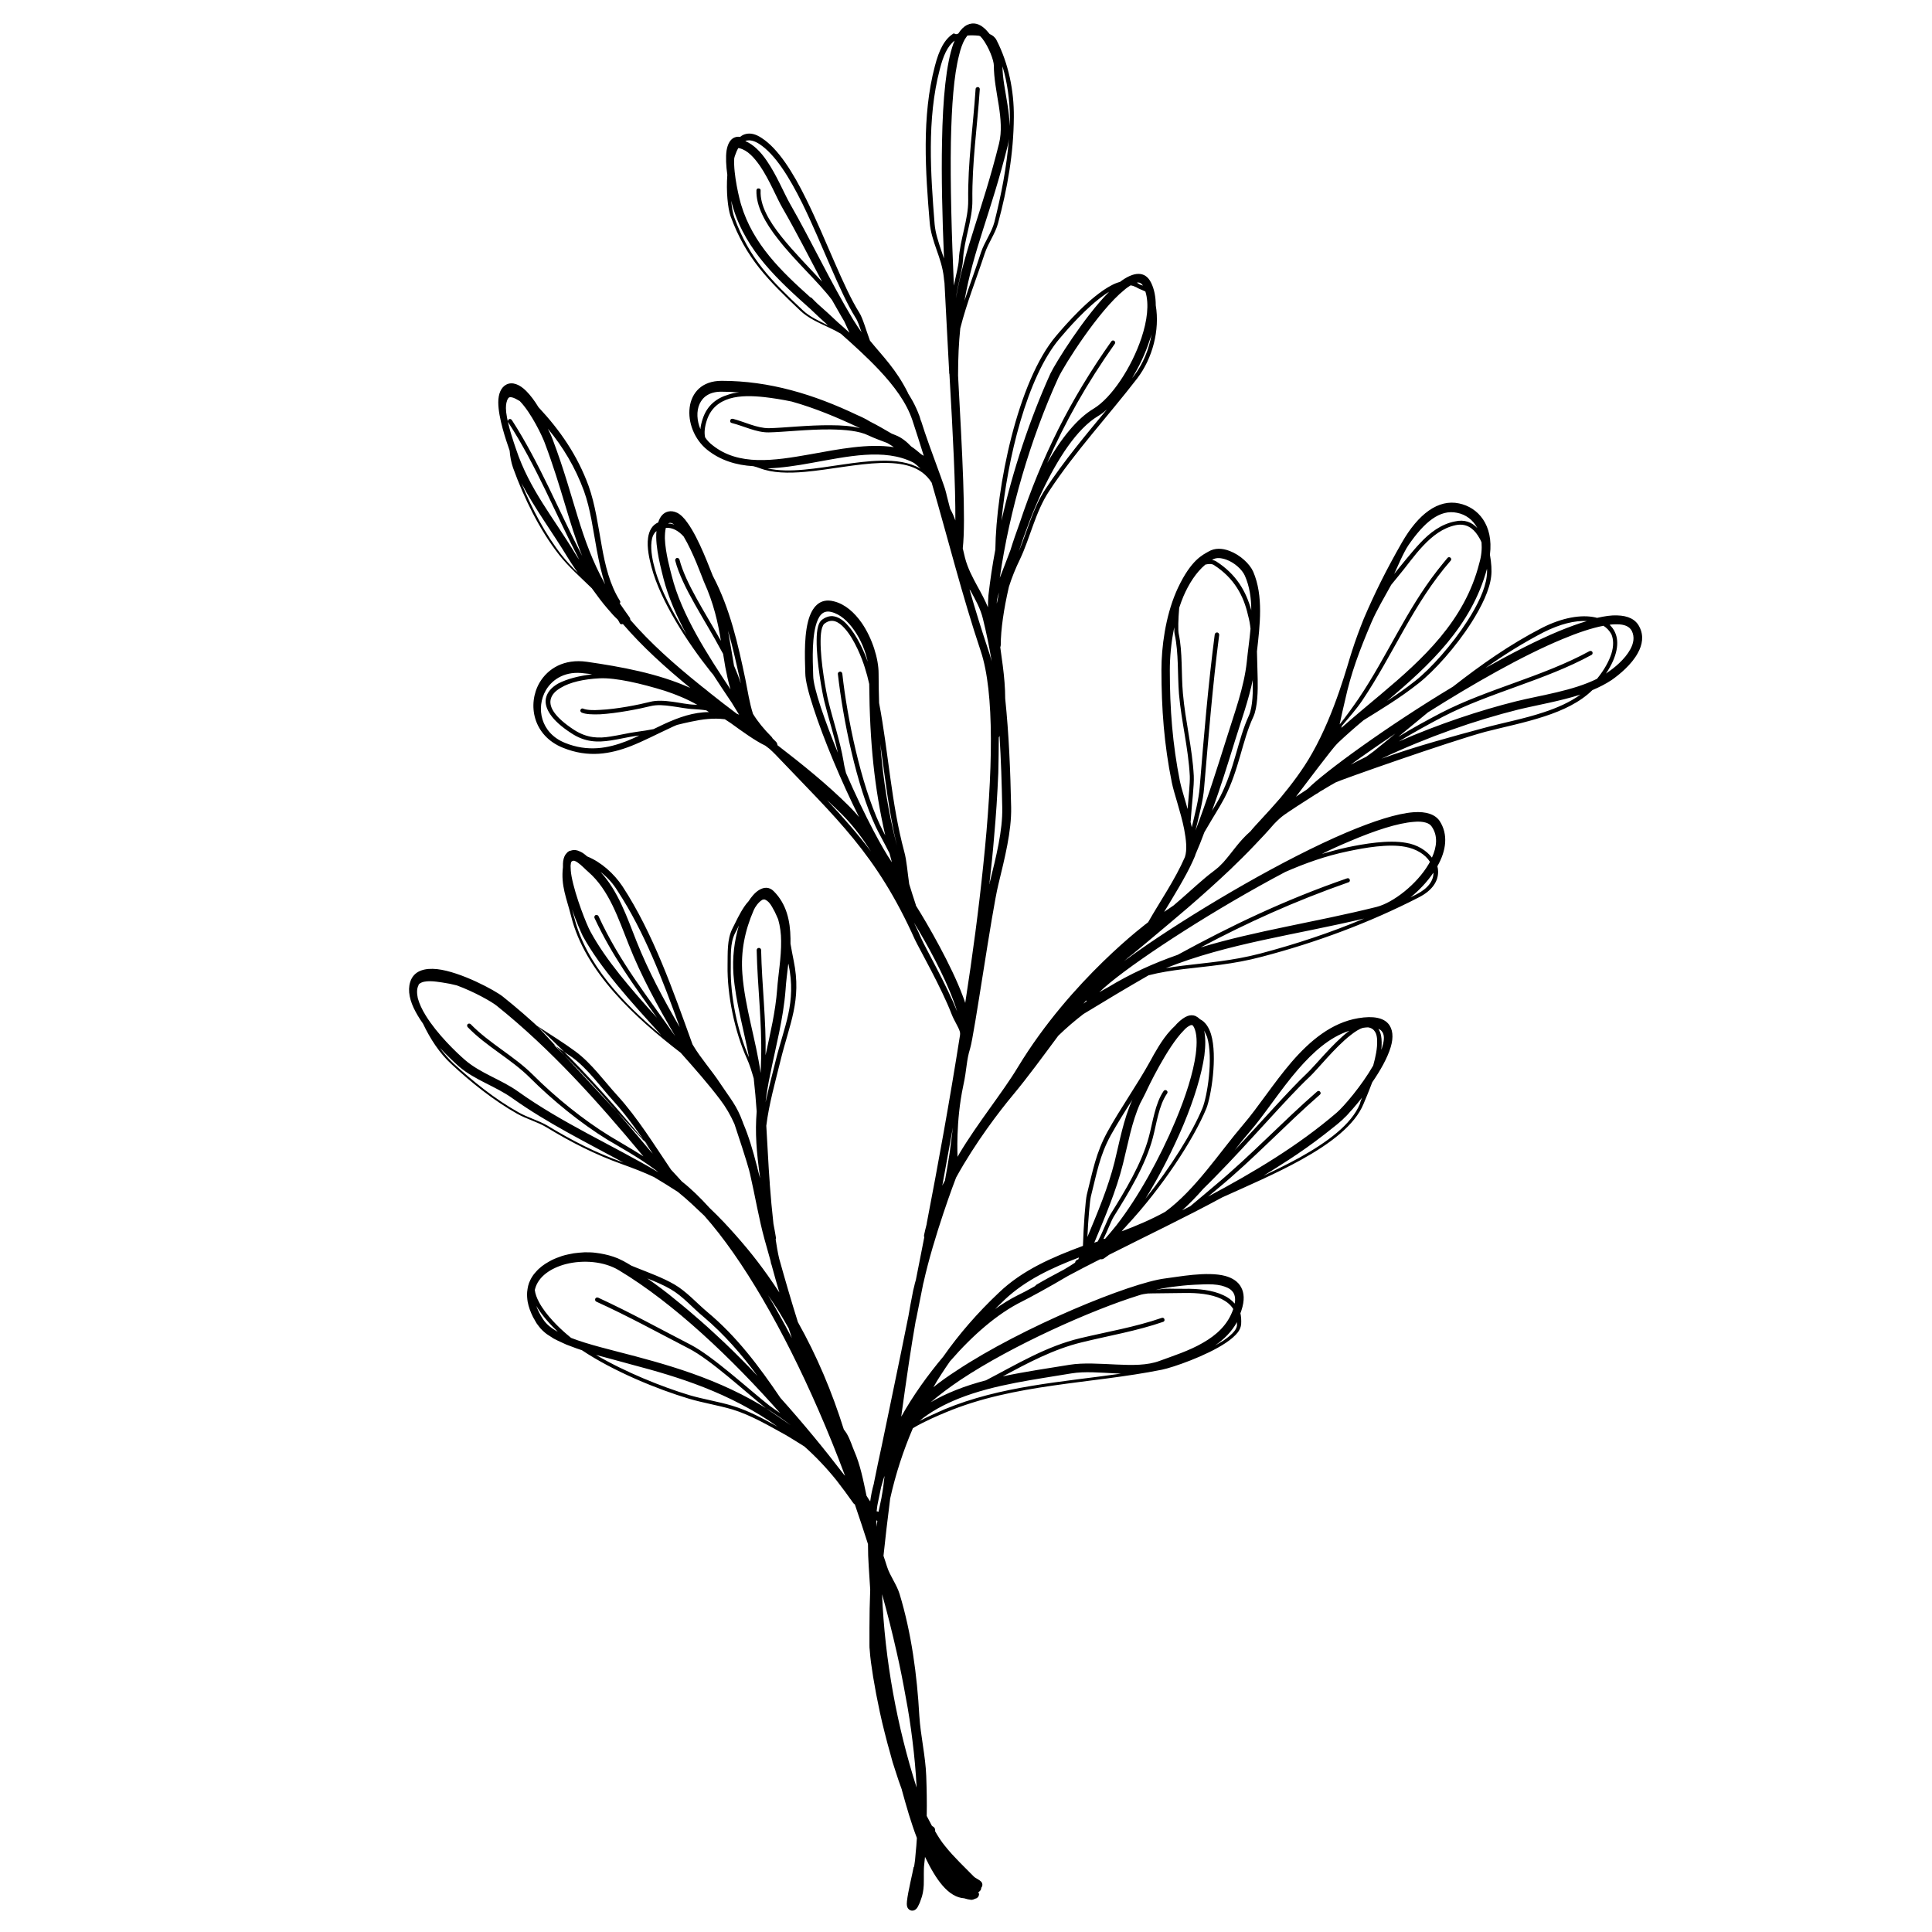 <svg xmlns="http://www.w3.org/2000/svg" xmlns:xlink="http://www.w3.org/1999/xlink" width="500" zoomAndPan="magnify" viewBox="0 0 375 375" height="500" preserveAspectRatio="xMidYMid meet" version="1.0"><defs><clipPath id="f0d3c51555"><path d="M 79.086 4.18 L 319 4.18 L 319 370.93 L 79.086 370.93 Z M 79.086 4.18 " clip-rule="nonzero"/></clipPath></defs><g clip-path="url(#f0d3c51555)"><path fill="#000000" d="M 186.008 6.508 C 186.535 5.695 187.109 5.121 187.734 4.832 C 188.93 4.258 190.082 4.594 191.133 5.551 C 191.469 5.836 191.758 6.219 192.094 6.605 C 192.668 6.844 193.145 7.227 193.434 7.801 C 195.734 12.301 196.836 17.566 196.785 22.738 C 196.738 29.777 195.543 36.574 193.723 43.324 C 193.195 45.336 191.805 47.156 191.133 49.215 C 189.457 54.289 187.637 58.789 186.391 63.723 C 186.105 66.449 185.961 69.465 185.961 72.816 C 185.961 72.867 185.961 72.914 185.961 72.914 C 186.773 87.898 187.492 100.969 186.871 106.43 C 187.016 107.051 187.156 107.672 187.301 108.246 C 187.828 110.305 188.785 112.078 189.746 113.848 C 190.465 115.141 191.184 116.48 191.758 117.871 C 191.758 117.059 191.805 116.289 191.852 115.574 C 192.188 112.652 192.621 109.684 193.195 106.668 C 193.336 94.793 197.457 74.016 205.027 65.156 C 206.848 63.004 211.637 57.496 215.805 55.344 C 216.332 55.055 216.859 54.863 217.387 54.719 C 220.02 52.711 222.273 52.52 223.422 54.863 C 224.043 56.109 224.332 57.641 224.332 59.27 C 225.145 64.055 223.711 69.562 220.738 73.441 C 215.086 80.766 208.715 87.613 203.637 95.32 C 200.953 99.391 199.996 104.273 197.984 108.535 C 197.121 110.305 196.402 112.078 195.828 113.898 C 194.824 118.254 194.246 122.227 194.246 125.195 C 194.246 125.34 194.199 125.484 194.152 125.625 C 194.297 126.824 194.488 127.973 194.633 129.168 C 194.918 131.371 195.109 133.527 195.109 135.586 C 195.828 142.527 196.117 149.566 196.262 156.699 C 196.355 161.344 195.016 166.562 193.77 171.734 C 192.523 176.762 189.121 200.793 188.309 203.477 C 187.543 205.918 187.684 207.496 186.965 210.754 C 185.48 217.695 185.863 224.543 185.863 224.543 C 185.961 224.352 186.055 224.207 186.152 224.016 C 189.746 217.98 194.582 212.094 197.555 207.16 C 207.902 190.07 222.848 179.012 222.848 179.012 C 225.195 174.895 228.066 170.773 229.984 166.371 C 230.465 164.934 230.223 162.973 229.84 160.914 C 229.172 157.562 227.875 154.02 227.445 151.863 C 225.961 144.539 225.434 137.598 225.434 129.984 C 225.434 125.625 226.199 119.785 228.262 114.949 C 228.402 114.664 228.5 114.375 228.645 114.09 C 231.23 108.629 233.434 107.719 234.582 107.051 C 235.781 106.332 237.266 106.379 238.703 106.953 C 240.715 107.719 242.582 109.445 243.254 110.977 C 245.266 115.668 244.547 121.367 243.973 126.441 C 244.02 128.211 244.066 130.078 244.117 131.898 C 244.164 133.863 244.117 137.355 243.254 139.176 C 241.098 143.773 240.523 149.375 237.648 154.93 C 236.691 156.746 235.398 158.711 234.246 160.723 C 234.105 161.008 233.914 161.246 233.77 161.535 C 233.242 162.973 232.668 164.406 232.043 165.844 C 231.996 166.133 231.711 166.656 231.516 167.137 C 230.223 170.059 227.637 174.223 225.961 177 L 227.781 175.754 C 229.891 173.984 231.805 172.164 233.914 170.391 C 234.918 169.531 235.543 169.148 236.547 168.285 L 237.41 167.422 C 239.324 165.27 240.426 163.355 242.727 161.344 C 243.59 160.242 245.887 157.945 248.523 154.879 C 250.582 152.391 252.883 149.422 254.703 146.168 C 259.207 138.219 261.602 128.785 262.414 126.395 C 263.086 124.285 263.852 122.227 264.715 120.074 C 266.824 115.141 269.027 110.688 272.094 105.328 C 275.301 99.727 279.184 96.852 283.207 97.715 C 286.895 98.48 289.914 101.879 289.195 107.672 C 289.48 109.254 289.578 110.785 289.434 111.887 C 289.145 114.473 287.613 117.68 285.602 120.84 C 282.582 125.578 278.367 130.27 275.301 132.664 C 271.66 135.539 268.117 137.645 264.668 139.797 C 262.941 141.234 261.312 142.672 259.734 144.156 C 259.684 144.25 259.59 144.301 259.543 144.348 C 258.68 145.16 253.41 152.199 251.543 154.641 C 252.117 154.258 252.645 153.922 253.219 153.539 C 253.457 153.395 253.793 153.156 253.887 153.062 C 257.098 149.852 269.027 141.09 282.008 133.289 C 287.469 129.027 293.027 125.102 299.254 121.891 C 303.277 119.832 306.965 119.258 309.602 119.832 C 309.746 119.883 309.887 119.883 309.984 119.93 C 311.469 119.594 312.762 119.402 313.863 119.449 C 316.02 119.5 317.504 120.215 318.223 121.699 C 319.086 123.375 318.801 125.148 317.887 126.777 C 316.691 128.977 314.391 130.895 312.812 131.996 C 311.66 132.762 310.414 133.383 309.074 133.957 C 306.633 136.352 303.324 137.883 299.828 139.031 C 295.902 140.324 291.781 141.141 288.285 142.047 C 281.098 144.012 260.309 151.336 259.254 151.863 C 258.535 152.246 257.863 152.676 257.195 153.062 C 256.715 153.395 256.379 153.492 255.949 153.828 C 255.852 153.922 255.66 154.02 255.469 154.113 C 253.555 155.312 249.625 157.848 248.859 158.473 C 248.234 158.949 247.324 159.906 247.277 159.953 C 246.082 161.344 244.785 162.73 243.492 164.074 C 241.961 165.699 240.332 167.281 238.75 168.812 C 236.066 171.352 233.289 173.84 230.512 176.234 C 228.066 178.34 225.578 180.398 223.086 182.504 L 221.938 183.461 C 221.266 184.039 220.594 184.562 219.973 185.09 C 219.781 185.234 219.59 185.426 219.352 185.57 C 219.207 185.715 219.016 185.809 218.871 185.953 C 218.68 186.145 218.441 186.336 218.246 186.48 L 218.199 186.527 C 219.637 185.473 221.219 184.371 222.941 183.176 C 233.578 175.945 249.289 166.707 261.363 161.582 C 266.582 159.379 271.133 157.895 274.344 157.656 C 276.836 157.465 278.559 158.086 279.422 159.332 C 281.145 161.965 280.715 165.125 278.992 168.141 C 279.086 168.477 279.133 168.812 279.133 169.148 C 279.184 170.918 278.129 172.785 275.398 174.176 C 265.914 179.059 255.516 182.938 244.883 185.715 C 239.324 187.195 234.391 187.531 229.695 188.105 C 227.398 188.395 225.145 188.73 222.941 189.305 C 218.773 191.699 214.605 194.188 210.297 196.82 C 208.621 198.113 206.992 199.5 205.41 201.035 C 202.488 204.961 199.613 208.934 196.547 212.621 C 194.105 215.539 189.312 221.766 185.578 228.562 C 185.387 228.992 181.219 240.055 179.254 248.957 L 179.207 249.102 C 178.727 251.449 178.297 253.746 177.816 256.094 L 177.77 256.188 C 177.531 257.625 177.289 259.062 177.051 260.449 C 176.859 261.789 176.621 263.129 176.426 264.473 C 175.902 267.918 175.422 271.414 174.941 274.859 L 174.941 274.957 C 177.242 270.84 180.066 266.914 183.086 263.32 C 186.105 259.012 189.695 254.848 193.914 250.875 C 198.465 246.516 204.262 244.027 210.199 241.824 C 210.297 238.332 210.68 232.871 210.965 231.82 C 212.117 227.27 212.691 223.824 214.941 219.707 C 217.531 215.016 220.691 210.609 223.23 206.012 C 224.094 204.434 225.48 201.848 227.207 199.98 C 227.492 199.645 227.828 199.359 228.117 199.07 C 228.262 198.879 228.402 198.734 228.547 198.594 C 229.219 197.922 229.887 197.441 230.512 197.203 C 231.039 197.012 231.566 197.012 232.043 197.203 C 232.332 197.348 232.621 197.539 232.906 197.824 C 233.914 198.305 234.633 199.359 235.062 200.746 C 236.355 205.055 235.062 212.859 234.152 215.156 C 231.613 221.285 225.531 230.527 218.727 237.852 C 218.535 238.09 218.297 238.332 218.105 238.523 C 217.961 238.664 217.863 238.855 217.723 239 C 220.645 237.898 223.469 236.703 226.152 235.219 C 231.996 230.957 236.738 223.633 241.242 218.367 C 244.211 214.918 247.184 210.227 250.68 206.156 C 254.32 201.945 258.488 198.496 263.613 197.633 C 266.68 197.109 268.5 197.633 269.41 198.641 C 270.367 199.691 270.512 201.32 269.938 203.234 C 269.312 205.344 267.926 207.785 266.344 210.082 C 265.625 211.996 264.953 213.578 264.668 214.246 C 262.992 218.367 258.246 221.957 252.547 225.117 C 247.711 227.797 242.152 230.191 237.266 232.395 C 230.031 236.32 222.559 239.863 215.277 243.551 C 214.941 243.789 214.605 244.027 214.273 244.266 C 214.082 244.41 213.793 244.457 213.555 244.41 C 211.445 245.465 209.336 246.566 207.277 247.668 C 203.734 249.773 199.852 251.879 198.32 252.645 C 193.672 254.945 188.836 259.109 184.477 264.137 L 184.426 264.184 C 183.852 264.996 183.277 265.859 182.75 266.672 C 182.176 267.535 181.648 268.398 181.172 269.258 C 182.465 268.207 183.949 267.152 185.578 266.098 C 198.465 257.527 219.492 248.961 226.152 248.145 C 228.594 247.859 234.297 246.707 237.84 247.668 C 239.23 248.051 240.332 248.766 240.906 249.867 C 241.48 250.922 241.625 252.359 240.953 254.371 C 240.906 254.562 240.812 254.754 240.762 254.895 C 240.906 255.52 240.953 256.238 240.906 257.051 C 240.859 257.527 240.668 258.055 240.285 258.582 C 239.758 259.254 238.941 259.973 237.938 260.641 C 234.152 263.18 227.637 265.43 225.531 265.859 C 211.684 268.637 196.93 268.539 183.566 274.141 C 182.082 274.766 179.543 275.816 177.195 277.207 C 175.324 281.562 173.84 286.113 172.785 290.852 C 172.547 292.816 172.309 294.777 172.066 296.742 C 171.875 298.465 171.684 300.188 171.492 301.91 L 171.492 302.008 C 171.734 302.676 171.926 303.348 172.164 304.066 C 172.738 305.887 174.031 307.512 174.605 309.379 C 176.906 316.945 178.008 325.18 178.441 333.031 C 178.68 336.91 179.637 340.789 179.781 344.715 C 179.875 347.301 179.926 349.883 179.875 352.469 C 180.211 353.094 180.547 353.762 180.883 354.387 C 180.977 354.48 181.074 354.527 181.172 354.578 C 181.457 354.77 181.555 355.102 181.504 355.438 C 182.082 356.445 182.703 357.449 183.469 358.359 C 185.145 360.465 187.156 362.332 189.027 364.246 C 189.219 364.438 189.504 364.582 189.746 364.727 C 190.031 364.871 190.273 365.062 190.465 365.254 C 190.75 365.59 190.75 366.066 190.465 366.402 C 190.465 366.785 190.223 367.121 189.891 367.266 C 189.984 367.406 190.031 367.551 190.031 367.742 C 189.984 368.125 189.695 368.461 189.363 368.508 C 189.172 368.605 188.738 368.797 188.453 368.75 C 188.02 368.699 187.59 368.605 187.156 368.461 C 185.672 368.367 184.234 367.504 182.895 365.922 C 181.746 364.582 180.645 362.715 179.543 360.418 C 179.492 360.895 179.445 361.328 179.398 361.805 C 179.254 362.906 179.352 364.438 179.301 365.875 C 179.254 366.93 179.062 367.934 178.727 368.75 C 178.727 368.797 178.488 369.465 178.246 369.898 C 178.105 370.234 177.914 370.473 177.723 370.617 C 177.48 370.809 177.289 370.855 177.051 370.855 C 176.812 370.855 176.523 370.758 176.285 370.473 C 176.188 370.375 176.094 370.184 176.043 369.945 C 175.996 369.754 175.996 369.418 176.043 368.988 C 176.234 367.168 177.195 363.289 177.289 362.621 C 177.289 362.477 177.336 362.379 177.434 362.285 C 177.578 361.422 177.672 360.609 177.723 359.746 C 177.816 358.789 177.914 357.785 177.961 356.828 L 177.961 356.73 C 177.387 355.246 176.906 353.762 176.426 352.23 C 175.949 350.602 175.469 349.023 175.039 347.395 L 175.039 347.348 C 174.605 346.148 174.176 344.953 173.793 343.707 C 173.41 342.605 173.074 341.457 172.785 340.309 C 172.402 339.016 172.066 337.676 171.734 336.383 C 171.398 335.043 171.062 333.703 170.773 332.312 C 170.535 331.117 170.297 329.969 170.055 328.77 C 169.863 327.668 169.672 326.617 169.48 325.516 C 169.336 324.559 169.195 323.602 169.051 322.641 C 168.953 321.828 168.859 321.062 168.812 320.25 C 168.762 319.914 168.762 319.625 168.762 319.289 C 168.762 319.148 168.762 318.957 168.762 318.812 C 168.762 318.621 168.762 318.383 168.762 318.141 C 168.762 317.375 168.762 316.656 168.762 315.891 C 168.762 313.449 168.812 311.055 168.906 308.613 L 168.906 308.52 C 168.812 307.035 168.715 305.551 168.621 304.066 C 168.523 302.676 168.477 301.242 168.477 299.852 L 168.477 299.711 C 168.043 298.418 167.66 297.172 167.23 295.879 C 166.801 294.586 166.367 293.34 165.938 292.047 L 165.938 292 C 165.793 291.953 165.695 291.855 165.602 291.715 C 164.594 290.277 163.492 288.793 162.344 287.309 C 160.379 284.867 158.273 282.664 156.117 280.75 C 154.871 279.984 152.906 278.738 152.621 278.594 C 149.312 276.777 145.77 274.668 142.129 273.566 C 139.352 272.754 136.57 272.324 133.793 271.508 C 127.516 269.641 119.039 266.148 112.953 262.078 C 112.234 261.84 111.516 261.598 110.801 261.312 C 110.223 261.121 109.648 260.879 109.074 260.594 C 108.547 260.355 108.02 260.113 107.492 259.828 C 107.016 259.539 106.582 259.254 106.152 258.965 C 105.578 258.535 105.051 258.055 104.621 257.48 C 104.523 257.336 104.426 257.242 104.332 257.098 C 104.285 257.051 104.234 256.953 104.188 256.906 C 104.141 256.812 104.094 256.762 104.043 256.668 C 103.852 256.332 103.66 255.996 103.469 255.66 C 102.992 254.703 102.605 253.699 102.414 252.645 C 102.32 252.023 102.273 251.402 102.32 250.777 C 102.367 250.395 102.414 249.965 102.512 249.582 C 102.605 249.199 102.75 248.816 102.941 248.434 C 103.039 248.191 103.184 248 103.324 247.762 C 103.422 247.57 103.566 247.426 103.66 247.285 C 103.758 247.188 103.852 247.043 103.949 246.949 C 104.668 246.086 105.578 245.418 106.535 244.891 C 106.727 244.793 106.871 244.699 107.062 244.602 C 107.734 244.266 108.402 244.027 109.074 243.789 C 109.84 243.551 110.605 243.406 111.375 243.262 C 112.043 243.164 112.762 243.117 113.48 243.07 C 114.199 243.07 114.918 243.07 115.59 243.164 C 116.785 243.309 117.938 243.551 119.086 243.934 C 119.66 244.125 120.234 244.363 120.762 244.648 C 120.906 244.699 121.004 244.793 121.145 244.84 C 121.289 244.938 121.434 245.035 121.578 245.082 C 121.914 245.273 122.199 245.465 122.535 245.656 C 122.918 245.801 123.254 245.941 123.59 246.086 C 125.984 247.043 128.621 248 130.871 249.293 C 133.266 250.684 135.184 252.887 137.289 254.656 C 142.992 259.395 147.398 265.285 151.469 271.316 C 155.973 276.344 160.141 281.422 163.684 286.062 C 163.781 286.207 163.926 286.352 164.02 286.445 C 162.391 282.09 160.668 277.828 158.848 273.664 C 152.043 258.055 144.188 244.41 136.715 235.984 L 136.668 235.938 C 135.852 235.172 135.039 234.406 134.223 233.637 C 133.41 232.871 132.547 232.152 131.684 231.438 L 131.637 231.387 C 130.105 230.383 128.523 229.426 126.941 228.469 C 124.93 227.512 122.871 226.742 120.762 225.977 C 115.543 224.109 110.848 221.719 106.055 218.797 C 104.285 217.742 102.223 217.215 100.355 216.164 C 95.852 213.625 91.352 210.035 87.613 206.539 C 85.312 204.434 83.492 201.609 82.105 198.688 C 81.387 197.684 80.762 196.629 80.285 195.625 C 79.324 193.566 79.086 191.602 79.852 190.023 C 80.668 188.395 82.488 187.867 84.836 188.105 C 89.48 188.633 96.141 192.273 97.578 193.422 C 108.262 201.945 117.363 212.188 126.031 222.578 L 104.234 199.117 C 106.727 200.746 109.312 202.328 111.711 204.098 C 114.824 206.395 117.266 209.844 119.852 212.668 C 123.734 216.93 127.039 222.293 130.246 227.031 C 131.016 227.844 131.734 228.66 132.355 229.328 C 134.129 230.719 135.902 232.441 137.723 234.453 C 138.68 235.363 139.59 236.273 140.5 237.23 C 142.031 238.855 143.516 240.531 144.953 242.258 C 146.391 243.98 147.734 245.75 149.027 247.57 C 149.793 248.672 150.559 249.773 151.277 250.875 C 150.75 249.055 150.223 247.285 149.746 245.465 C 149.695 245.367 149.648 245.273 149.648 245.176 C 149.602 245.031 149.602 244.84 149.555 244.699 C 149.172 243.309 148.785 241.922 148.402 240.582 C 147.301 236.605 146.582 232.203 145.578 227.844 C 145.531 227.605 145.434 227.32 145.387 227.078 C 145.051 225.738 143.039 219.562 142.605 218.316 L 142.559 218.176 C 141.793 216.449 140.883 214.871 139.781 213.434 C 137.578 210.512 134.895 207.449 132.117 204.336 C 123.398 197.633 113.531 188.68 110.848 177.812 C 109.984 174.367 108.836 171.926 109.266 168.332 C 109.266 168.285 109.266 168.238 109.266 168.141 C 109.266 167.758 109.266 167.426 109.312 167.137 C 109.41 166.465 109.648 165.941 109.938 165.652 C 109.984 165.605 109.984 165.605 109.984 165.605 C 110.129 165.414 110.32 165.27 110.512 165.172 C 110.605 165.125 110.656 165.125 110.75 165.125 C 111.375 164.887 111.996 164.98 112.668 165.316 C 113.098 165.508 113.531 165.844 113.961 166.227 C 116.691 167.328 119.184 169.578 120.812 172.02 C 126.801 181.164 130.68 192.367 134.414 202.711 C 134.465 202.805 134.512 202.852 134.559 202.949 C 136.043 205.438 138.152 207.785 139.781 210.273 C 141.746 213.242 142.992 214.535 144.188 217.84 C 144.188 217.887 144.234 217.934 144.234 217.984 C 145.336 220.566 146.152 223.344 146.871 226.168 C 146.965 226.41 147.016 226.602 147.016 226.742 C 147.207 227.461 147.352 228.086 147.543 228.707 C 146.824 223.535 146.535 219.898 146.871 215.73 C 146.727 213.578 146.535 211.473 146.297 209.316 C 145.914 208.023 145.531 206.684 144.953 205.438 C 142.605 200.219 141.121 193.133 141.219 187.391 C 141.266 185.043 141.074 182.363 142.176 180.207 C 142.801 178.961 143.566 177.285 144.523 175.898 C 144.762 175.562 145.004 175.227 145.289 174.941 C 145.77 174.176 146.535 173.219 147.352 172.738 C 148.309 172.164 149.312 172.117 150.176 172.977 C 152.668 175.469 153.387 178.723 153.434 182.172 C 153.434 182.504 153.434 182.84 153.434 183.176 C 153.625 184.23 153.816 185.332 154.055 186.48 C 155.637 194.188 153.242 198.734 151.516 205.773 C 150.465 210.082 149.266 214.246 148.738 218.508 C 148.98 222.242 149.121 225.977 149.41 229.664 C 149.41 229.711 149.41 229.762 149.41 229.809 C 149.602 232.395 149.84 234.98 150.129 237.562 C 150.273 238.379 150.465 239.238 150.605 240.199 C 150.605 240.34 150.605 240.484 150.559 240.582 C 150.75 241.824 150.941 243.023 151.23 244.266 C 152.379 248.383 153.578 252.504 154.871 256.621 C 158.559 263.18 161.48 270.121 163.781 277.445 C 163.973 277.688 164.164 277.973 164.355 278.262 C 165.027 279.41 165.457 280.844 165.793 281.613 C 166.992 284.34 167.566 287.355 168.188 290.324 C 168.426 290.707 168.668 291.09 168.906 291.426 C 169.051 290.277 169.289 289.129 169.625 287.93 L 169.672 287.645 C 170.152 285.297 170.633 282.902 171.156 280.559 C 171.684 278.02 172.211 275.484 172.738 272.945 C 173.457 269.449 174.176 266.004 174.895 262.508 C 175.324 260.305 175.805 258.105 176.234 255.902 L 176.332 255.422 C 176.57 254.035 176.812 252.645 177.098 251.258 C 177.195 250.73 177.289 250.203 177.434 249.727 C 177.531 249.293 177.625 248.863 177.77 248.434 L 177.816 248.191 C 178.344 245.609 178.824 243.023 179.352 240.391 L 179.398 240.199 C 179.352 240.055 179.352 239.91 179.352 239.766 C 179.492 239.047 179.684 238.332 179.875 237.562 L 179.875 237.469 C 182.129 225.738 184.285 213.961 186.344 200.891 C 186.391 200.508 186.297 200.219 186.297 200.219 C 186.055 199.359 185.195 198.113 184.715 196.867 C 182.75 191.746 178.441 184.18 177.578 182.363 C 170.105 165.699 162.344 158.902 150.512 146.453 C 150.129 146.07 149.746 145.688 149.363 145.352 C 149.074 145.16 148.836 144.922 148.547 144.73 C 146.535 143.773 144.043 141.953 141.793 140.324 C 141.41 140.086 141.074 139.848 140.691 139.605 C 138.441 139.32 136.332 139.605 134.082 140.086 C 133.219 140.277 132.309 140.469 131.398 140.707 C 130.918 140.898 130.391 141.141 129.914 141.379 C 127.422 142.527 124.98 143.82 122.441 144.824 C 118.465 146.359 114.199 147.125 109.312 145.16 C 103.422 142.816 102.32 136.688 104.715 132.52 C 106.344 129.746 109.504 127.828 113.914 128.453 C 120.523 129.41 127.711 130.703 133.984 133.527 C 129.195 129.602 124.691 125.531 120.906 121.125 C 120.906 121.125 120.906 121.125 120.859 121.125 C 120.668 121.223 120.379 121.176 120.285 120.934 C 120.188 120.695 120.043 120.504 119.902 120.266 C 119.324 119.738 118.656 119.02 117.938 118.156 C 116.93 117.008 115.875 115.574 114.871 114.184 L 114.824 114.137 C 112.668 112.031 110.367 110.02 108.547 107.723 C 104.715 102.836 101.695 96.66 99.59 90.82 C 99.207 89.719 99.016 88.617 98.918 87.469 C 98.871 87.324 98.824 87.18 98.773 87.039 C 98.297 85.648 96.715 81.148 96.715 78.086 C 96.715 76.457 97.242 75.164 98.297 74.637 C 99.445 74.062 100.836 74.59 102.129 75.883 C 102.941 76.695 103.805 77.844 104.523 79.043 C 108.738 83.543 112.094 88.426 114.246 94.316 C 115.543 97.953 116.07 101.977 116.785 105.902 C 117.457 109.73 118.367 113.516 120.332 116.625 C 120.426 116.77 120.426 117.008 120.285 117.105 C 120.859 117.965 121.531 118.875 122.199 119.832 C 122.297 119.977 122.344 120.121 122.344 120.312 C 126.223 124.812 130.871 128.93 135.805 132.906 C 135.902 132.953 135.996 133.047 136.094 133.145 C 136.668 133.574 137.195 134.004 137.77 134.484 C 139.492 135.871 141.266 137.215 143.039 138.555 C 143.184 138.602 143.324 138.648 143.469 138.746 C 142.703 137.547 142.082 136.398 141.648 135.824 C 140.594 134.246 139.492 132.617 138.391 130.895 C 138.199 130.703 138.055 130.512 137.863 130.27 C 133.555 124.859 128.234 116.77 126.465 110.113 C 126.082 108.68 125.504 106.285 125.793 104.371 C 125.984 103.027 126.559 101.926 127.758 101.402 C 128.094 100.301 128.715 99.535 129.672 99.293 C 130.246 99.152 130.824 99.246 131.445 99.535 C 132.117 99.867 132.836 100.586 133.457 101.496 C 135.711 104.609 137.77 110.402 138.344 111.742 C 138.391 111.789 138.391 111.887 138.441 111.934 C 141.695 118.156 143.23 124.957 144.668 131.805 C 145.145 134.195 145.48 136.449 146.152 138.555 C 147.062 140.039 148.262 141.523 149.793 143.055 C 149.84 143.102 149.891 143.199 149.938 143.293 C 150.176 143.531 150.414 143.773 150.656 144.012 C 150.801 144.203 150.895 144.395 150.895 144.633 C 155.875 148.465 160.668 152.344 164.836 156.508 C 165.504 157.18 166.176 157.895 166.75 158.613 C 163.301 151.719 159.805 143.34 157.891 137.406 C 156.883 134.387 156.309 131.945 156.309 130.703 C 156.309 129.266 155.926 124.191 156.836 120.648 C 157.555 117.824 159.133 116.004 161.863 116.723 C 164.02 117.25 165.84 118.875 167.277 120.934 C 169.336 123.953 170.535 127.879 170.535 130.703 C 170.535 132.711 170.582 134.629 170.633 136.449 C 172.453 146.023 172.98 155.887 175.516 165.316 C 175.996 167.039 176.141 169.34 176.477 171.59 C 176.859 172.883 177.289 174.176 177.723 175.516 C 177.77 175.609 177.77 175.707 177.77 175.754 C 180.07 179.395 184.668 187.391 186.871 193.324 C 187.062 193.758 187.207 194.234 187.352 194.668 C 188.785 185.426 189.984 176.379 190.848 167.949 C 192.762 149.711 193.051 134.438 190.367 126.395 C 186.727 115.523 184.043 104.703 180.836 93.691 C 178.824 90.484 175.184 89.766 170.965 89.863 C 166.367 90.008 161.051 91.156 156.262 91.586 C 153.004 91.875 149.938 91.824 147.445 90.867 C 147.062 90.723 146.633 90.582 146.199 90.484 C 142.941 90.293 139.875 89.383 137.289 87.324 C 132.164 83.207 132.355 73.918 140.07 73.918 C 149.363 73.918 157.984 76.551 166.414 80.574 C 166.801 80.719 167.133 80.91 167.469 81.055 C 167.949 81.293 168.426 81.531 168.859 81.82 C 170.297 82.539 171.684 83.352 173.074 84.164 C 173.312 84.262 173.555 84.355 173.793 84.453 C 175.039 84.93 176.043 85.793 176.859 86.656 C 177.531 87.086 178.199 87.66 178.824 88.188 C 178.965 88.281 179.16 88.379 179.301 88.473 C 178.582 86.176 177.863 83.879 177.098 81.578 C 175.949 78.133 173.555 74.926 170.633 71.812 C 168.332 69.371 165.746 67.023 163.207 64.773 C 162.488 64.344 161.723 63.961 160.906 63.578 C 158.848 62.621 156.785 61.711 155.254 60.227 C 149.172 54.434 144.812 50.219 141.793 41.938 C 141.266 40.406 140.93 37.148 141.172 33.941 C 140.93 32.219 140.836 30.496 141.027 29.203 C 141.219 28.102 141.602 27.336 142.176 26.902 C 142.559 26.617 143.086 26.473 143.66 26.57 C 143.996 26.281 144.379 26.09 144.812 25.996 C 145.672 25.801 146.68 25.996 147.875 26.809 C 151.039 28.867 153.914 33.414 156.5 38.684 C 160.332 46.438 163.684 55.773 166.801 60.707 C 167.469 61.758 168.094 64.059 168.859 66.117 C 171.398 69.227 173.891 71.621 176.188 76.168 C 176.188 76.219 176.234 76.219 176.234 76.266 L 176.234 76.312 C 176.426 76.648 176.621 76.938 176.812 77.27 C 177.336 78.133 177.77 79.043 178.152 79.953 C 178.246 80.238 178.391 80.527 178.488 80.812 C 178.535 80.957 178.582 81.102 178.633 81.293 C 178.68 81.484 178.727 81.629 178.824 81.82 C 179.062 82.488 179.254 83.207 179.492 83.879 C 180.211 86.082 182.848 93.117 183.184 94.172 C 183.375 94.648 183.516 95.176 183.66 95.75 C 183.66 95.801 183.711 95.895 183.711 95.941 C 183.711 95.941 183.711 95.992 183.711 95.992 C 183.949 96.902 184.188 97.809 184.426 98.77 C 184.812 99.438 185.145 100.203 185.434 101.02 C 185.48 94.41 184.953 84.117 184.285 72.625 C 184.285 72.578 184.234 72.484 184.234 72.434 L 184.234 72.195 C 183.949 66.594 183.613 60.754 183.324 54.914 C 183.277 54.434 183.184 54.051 183.184 53.762 C 182.992 51.992 182.414 50.219 181.793 48.496 C 181.172 46.727 180.594 44.953 180.453 43.184 C 179.637 33.414 178.871 22.594 181.457 12.828 C 182.273 9.668 183.324 7.562 185.145 6.461 C 185.531 6.746 185.77 6.605 186.008 6.508 Z M 171.207 309.43 C 171.734 322.258 174.129 335.137 177.914 346.965 C 177.77 343.898 177.48 340.836 177.098 337.773 C 176.762 334.996 176.332 332.168 175.805 329.441 C 175.277 326.473 174.703 323.551 174.031 320.633 C 173.172 316.848 172.262 313.164 171.207 309.43 Z M 170.105 295.066 C 170.105 295.496 170.105 295.926 170.105 296.359 C 170.152 296.023 170.199 295.641 170.297 295.305 L 170.297 295.258 C 170.199 295.16 170.152 295.113 170.105 295.066 Z M 171.684 286.543 C 171.684 286.543 171.637 286.59 171.637 286.59 C 171.398 287.309 171.207 288.027 171.016 288.695 C 170.773 289.797 170.582 290.805 170.391 291.715 C 170.297 292.098 170.246 292.527 170.199 292.957 C 170.199 293.102 170.152 293.199 170.152 293.34 C 170.246 293.34 170.391 293.391 170.535 293.438 L 170.535 293.391 C 170.727 292.48 170.918 291.57 171.109 290.66 L 171.109 290.613 C 171.352 289.32 171.543 287.93 171.684 286.543 Z M 115.684 262.988 C 121.387 266.34 128.426 269.164 133.793 270.793 C 136.57 271.605 139.398 272.035 142.129 272.852 C 145.145 273.758 148.117 275.34 150.941 276.918 C 141.602 270.266 131.445 267.199 122.918 264.949 C 120.379 264.23 117.938 263.609 115.684 262.988 Z M 217.578 266.625 C 217.289 266.625 216.953 266.578 216.668 266.578 C 213.602 266.434 210.488 266.148 207.949 266.578 C 201.195 267.727 193.098 268.684 186.199 271.414 C 183.324 272.562 180.691 273.949 178.441 275.816 C 180.309 274.859 182.129 274.094 183.277 273.566 C 194.199 269.02 206.082 268.254 217.578 266.625 Z M 151.422 274.285 C 142.031 263.656 130.824 252.98 120.141 246.566 C 117.219 244.793 113.145 244.508 109.793 245.367 C 106.918 246.133 104.477 247.762 103.852 250.203 C 103.852 250.25 103.805 250.348 103.805 250.395 C 103.902 251.16 104.188 251.926 104.621 252.742 C 105.961 255.277 108.594 257.77 109.938 258.918 C 110.223 259.156 110.512 259.395 110.848 259.684 C 114.152 260.977 118.512 261.98 123.398 263.273 C 132.547 265.715 143.566 269.066 153.48 276.633 L 148.594 273.281 C 144.57 270.074 137.914 263.898 133.695 261.742 C 127.66 258.629 122.055 255.52 115.734 252.645 C 115.543 252.551 115.445 252.309 115.543 252.07 C 115.637 251.879 115.875 251.785 116.117 251.879 C 122.441 254.801 128.043 257.91 134.082 261.023 C 138.391 263.273 145.242 269.594 149.312 272.801 C 149.891 273.234 150.656 273.758 151.422 274.285 Z M 239.375 254.082 C 238.848 253.219 238.031 252.598 237.074 252.117 C 235.062 251.16 232.379 250.922 229.891 250.969 C 223.133 251.066 222.801 251.02 222.465 251.113 C 222.273 251.16 221.793 251.16 220.98 251.449 C 211.926 254.273 196.594 261.07 186.441 267.824 C 184.234 269.309 182.273 270.793 180.645 272.18 C 182.176 271.27 183.805 270.504 185.48 269.832 C 187.398 269.066 189.363 268.445 191.375 267.918 C 197.363 264.805 203.062 261.312 209.723 259.73 C 214.941 258.488 220.355 257.578 225.48 255.805 C 225.723 255.711 225.961 255.852 226.008 256.043 C 226.105 256.285 225.961 256.523 225.77 256.57 C 220.645 258.344 215.23 259.254 209.961 260.547 C 204.453 261.887 199.566 264.52 194.633 267.152 C 199.086 266.195 203.59 265.574 207.613 264.902 C 210.297 264.473 213.504 264.711 216.715 264.855 C 219.734 264.996 222.703 265.047 225.098 264.137 C 227.684 263.18 230.75 262.223 233.48 260.641 C 236.066 259.156 238.32 257.195 239.375 254.082 C 239.375 254.129 239.375 254.129 239.375 254.082 Z M 125.648 248.145 C 127.566 249.484 129.434 250.875 131.207 252.359 C 132.883 253.699 134.512 255.086 136.094 256.477 C 137.625 257.816 139.156 259.254 140.645 260.641 C 142.801 262.699 144.953 264.855 147.016 267.055 C 143.949 262.891 140.547 258.965 136.523 255.566 C 134.414 253.844 132.594 251.641 130.199 250.25 C 128.812 249.438 127.23 248.766 125.648 248.145 Z M 240.094 256.621 C 239.039 258.535 237.555 259.973 235.828 261.168 C 236.402 260.832 236.93 260.547 237.457 260.211 C 238.367 259.586 239.133 258.965 239.613 258.344 C 239.902 257.961 240.043 257.625 240.094 257.289 C 240.094 257.051 240.094 256.859 240.094 256.621 Z M 149.074 251.402 C 149.84 252.645 150.559 253.938 151.277 255.23 C 152.094 256.668 152.859 258.105 153.625 259.586 L 153.672 259.637 C 153.48 259.062 153.289 258.438 153.098 257.863 C 152.477 256.762 151.852 255.66 151.184 254.562 C 150.465 253.461 149.793 252.406 149.074 251.402 Z M 104.094 253.461 C 104.379 254.273 104.812 255.184 105.434 256.094 C 106.055 257.051 107.016 257.816 108.262 258.488 C 106.918 257.195 105.195 255.375 104.094 253.461 Z M 209.434 244.074 C 204.164 246.086 199.086 248.434 195.016 252.262 C 194.391 252.887 193.77 253.461 193.145 254.082 C 194.633 253.027 196.117 252.117 197.555 251.402 C 198.273 251.066 199.469 250.441 200.906 249.629 C 200.953 249.535 201.098 249.438 201.195 249.344 C 202.918 248.336 204.691 247.379 206.512 246.422 C 207.277 245.992 207.996 245.512 208.668 245.082 C 208.715 244.793 208.906 244.555 209.242 244.457 L 209.289 244.457 C 209.336 244.363 209.387 244.219 209.434 244.074 Z M 239.66 253.027 C 239.852 251.977 239.66 251.16 239.184 250.633 C 238.703 250.059 237.938 249.773 237.074 249.535 C 236.066 249.293 234.871 249.246 233.672 249.293 C 230.848 249.391 229.984 249.484 228.402 249.676 C 227.543 249.773 225.625 250.012 224.285 250.395 C 226.488 249.965 227.445 250.203 229.891 250.156 C 232.523 250.109 235.352 250.395 237.457 251.402 C 238.32 251.785 239.086 252.359 239.66 253.027 Z M 214.512 240.438 C 215.23 239.621 215.949 238.762 216.715 237.805 C 220.883 232.441 225.145 224.781 228.164 217.551 C 230.176 212.762 231.613 208.215 232.094 204.625 C 232.379 202.422 232.332 200.602 231.758 199.406 C 231.613 199.168 231.516 198.977 231.375 198.977 C 231.184 198.926 230.992 199.023 230.75 199.168 C 230.414 199.359 230.082 199.645 229.746 200.027 C 226.582 203.188 222.703 211.328 222.465 211.902 C 222.273 212.285 222.082 212.668 221.891 213.051 C 221.695 213.434 221.504 213.77 221.312 214.152 C 219.637 217.887 218.965 221.957 217.961 225.93 C 216.668 231.148 214.414 236.367 212.402 241.203 C 212.645 241.105 212.883 241.059 213.074 240.965 C 213.121 240.867 213.172 240.82 213.172 240.773 C 214.129 238.953 214.941 236.703 215.516 235.746 C 218.344 231.195 221.602 225.883 222.992 220.664 C 223.758 217.84 224.188 214.199 225.863 211.758 C 226.008 211.566 226.246 211.52 226.441 211.664 C 226.633 211.805 226.68 212.047 226.535 212.238 C 224.906 214.582 224.477 218.172 223.758 220.855 C 222.367 226.121 219.062 231.531 216.188 236.129 C 215.66 236.988 214.992 238.855 214.176 240.484 Z M 219.875 213.34 C 218.391 215.637 216.953 217.934 215.613 220.328 C 213.41 224.352 212.883 227.75 211.734 232.25 C 211.543 233.062 211.207 236.848 211.062 240.102 C 212.98 235.504 215.086 230.527 216.332 225.547 C 217.336 221.477 218.055 217.312 219.781 213.48 C 219.828 213.434 219.875 213.387 219.875 213.34 Z M 181.457 237.945 C 181.41 238.137 181.363 238.332 181.312 238.473 L 181.266 238.762 C 181.312 238.523 181.363 238.234 181.457 237.945 Z M 265.531 199.406 C 265.242 199.406 264.906 199.453 264.57 199.5 C 263.852 199.691 263.039 200.219 262.129 200.938 C 259.109 203.285 255.711 207.594 254.176 209.027 C 249.77 213.148 242.582 221.621 235.828 228.469 C 235.062 229.234 234.344 230 233.578 230.719 C 232.285 232.203 230.895 233.637 229.457 234.93 C 229.984 234.645 230.512 234.402 231.039 234.117 C 232.953 232.535 234.965 230.812 235.875 230.047 C 242.824 224.254 248.906 217.742 255.66 211.855 C 255.852 211.711 256.094 211.711 256.234 211.902 C 256.379 212.094 256.379 212.332 256.188 212.477 C 249.434 218.367 243.352 224.926 236.402 230.668 C 235.973 231.055 235.301 231.578 234.488 232.25 C 243.398 227.512 251.973 222.387 259.445 215.973 C 260.836 214.773 264.285 210.754 266.535 206.828 C 267.016 205.102 267.352 203.426 267.301 202.039 C 267.301 200.652 266.824 199.598 265.531 199.406 Z M 233.723 200.027 C 234.008 201.32 234.008 202.949 233.77 204.863 C 233.242 208.551 231.805 213.289 229.746 218.223 C 227.684 223.105 225.098 228.227 222.32 232.68 C 227.254 226.504 231.422 219.848 233.387 215.109 C 234.297 212.906 235.543 205.438 234.297 201.273 C 234.055 200.793 233.914 200.363 233.723 200.027 Z M 184.953 218.844 C 184.285 222.531 183.613 226.219 182.941 229.902 L 182.895 230.145 C 183.039 229.809 183.23 229.473 183.422 229.137 L 183.422 229.09 C 183.758 227.32 184.043 225.547 184.332 223.727 C 184.523 222.148 184.762 220.473 184.953 218.844 Z M 264.379 213.051 C 263.758 213.816 263.133 214.582 262.465 215.348 C 262.176 215.637 261.938 215.922 261.648 216.258 C 261.41 216.5 261.219 216.738 260.977 216.93 C 260.883 217.023 260.785 217.121 260.691 217.215 C 260.645 217.266 260.547 217.359 260.5 217.406 C 260.402 217.504 260.262 217.598 260.164 217.695 C 259.781 218.031 259.398 218.367 259.016 218.652 C 257.77 219.656 256.477 220.664 255.184 221.621 C 252.977 223.25 250.727 224.781 248.426 226.219 C 247.422 226.84 246.414 227.512 245.363 228.133 L 245.312 228.18 C 247.66 227.078 249.961 225.93 252.164 224.734 C 257.672 221.668 262.273 218.27 263.949 214.297 C 263.996 214.008 264.141 213.578 264.379 213.051 Z M 88.668 191.266 C 87.758 191.027 86.801 190.836 85.793 190.691 C 85.121 190.598 84.262 190.453 83.445 190.453 C 82.68 190.453 81.961 190.547 81.434 190.93 C 81.387 190.98 81.336 191.027 81.289 191.074 C 81.242 191.125 81.242 191.172 81.242 191.219 C 80.859 191.938 80.906 192.797 81.098 193.758 C 81.387 194.809 81.914 195.957 82.633 197.109 C 84.836 200.699 88.57 204.289 90.297 205.773 C 93.312 208.359 97.336 209.555 100.547 211.855 C 109.121 217.98 118.801 222.242 127.758 227.512 L 127.711 227.461 C 127.422 227.223 127.086 226.984 126.75 226.742 C 123.926 224.637 119.613 222.242 117.938 221.238 C 112.715 218.031 107.207 213.531 102.895 209.223 C 99.207 205.535 94.414 203.141 90.773 199.359 C 90.633 199.215 90.633 198.926 90.773 198.785 C 90.918 198.641 91.207 198.641 91.352 198.785 C 95.039 202.566 99.781 204.961 103.469 208.645 C 107.734 212.906 113.195 217.359 118.367 220.52 C 119.613 221.285 122.391 222.867 124.883 224.445 C 124.785 224.301 124.691 224.207 124.594 224.109 C 116.02 213.816 106.965 203.668 96.379 195.191 C 95.422 194.426 92.066 192.512 88.668 191.266 Z M 85.363 203.379 C 86.176 204.48 87.039 205.484 87.996 206.395 C 91.734 209.844 96.141 213.387 100.594 215.875 C 102.414 216.93 104.523 217.457 106.297 218.508 C 111.039 221.383 115.684 223.777 120.859 225.594 C 120.906 225.594 120.953 225.645 121.004 225.645 C 113.77 221.715 106.297 218.031 99.492 213.195 C 96.234 210.848 92.164 209.652 89.098 207.02 C 88.234 206.254 86.848 204.961 85.363 203.379 Z M 107.445 202.758 C 114.008 209.125 120.043 216.02 125.891 223.008 C 126.129 223.297 126.367 223.582 126.703 223.918 C 124.355 220.375 121.816 216.738 119.086 213.723 C 116.547 210.945 114.152 207.496 111.086 205.246 C 109.84 204.387 108.645 203.57 107.445 202.758 Z M 261.891 200.074 C 258.055 201.32 254.848 204.242 251.973 207.547 C 248.477 211.566 245.504 216.305 242.535 219.707 C 241.578 220.809 240.621 222.004 239.66 223.25 C 245.027 217.551 250.199 211.613 253.648 208.359 C 255.184 206.922 258.633 202.613 261.695 200.219 C 261.746 200.219 261.793 200.172 261.891 200.074 Z M 153.004 187.055 C 152.812 188.824 152.57 190.547 152.477 192.129 C 152.043 197.777 150.605 202.996 149.504 208.504 C 149.074 210.512 148.785 212.332 148.594 213.961 C 149.172 211.328 149.84 208.742 150.512 206.062 C 152.188 199.168 154.633 194.715 153.051 187.148 C 153.004 187.148 153.004 187.102 153.004 187.055 Z M 148.066 174.605 C 148.02 174.605 148.02 174.652 147.973 174.652 C 147.207 175.086 146.535 176.09 146.297 176.664 C 144.57 180.637 143.758 184.66 144.094 189.016 C 144.57 195.434 146.727 201.848 147.637 208.262 C 147.684 206.969 147.734 205.727 147.734 205.438 C 147.926 198.496 147.016 191.457 146.871 184.422 C 146.871 184.18 147.062 183.988 147.301 183.988 C 147.543 183.988 147.734 184.18 147.734 184.422 C 147.875 191.219 148.738 198.113 148.594 204.816 C 149.504 200.555 150.512 196.438 150.848 191.984 C 151.039 189.207 151.66 185.855 151.613 182.648 C 151.613 181.211 151.422 179.777 151.039 178.438 C 150.848 177.957 150.605 177.477 150.367 176.953 C 150.031 176.328 149.695 175.66 149.266 175.18 C 148.98 174.895 148.691 174.652 148.309 174.559 C 148.211 174.652 148.164 174.605 148.066 174.605 Z M 143.422 179.633 C 143.184 180.16 142.941 180.637 142.703 181.07 C 141.648 183.078 141.891 185.617 141.84 187.867 C 141.746 193.375 143.133 200.172 145.387 205.246 C 144.379 199.883 142.801 194.523 142.367 189.16 C 142.129 185.855 142.512 182.695 143.422 179.633 Z M 267.543 199.691 C 267.781 200.074 267.973 200.508 268.066 201.035 C 268.211 201.801 268.211 202.758 268.117 203.762 C 268.211 203.57 268.262 203.332 268.309 203.141 C 268.691 201.895 268.785 200.793 268.164 200.125 C 268.02 199.934 267.781 199.789 267.543 199.691 Z M 131.062 201.129 C 127.711 195.383 124.453 189.496 122.008 183.27 C 120.043 178.387 118.273 172.785 114.199 169.242 C 113.625 168.766 112.906 167.949 112.141 167.422 C 111.711 167.137 111.324 166.898 110.941 167.23 C 110.801 167.375 110.801 167.664 110.75 168.047 C 110.75 168.621 110.801 169.34 110.941 170.105 C 111.66 173.984 113.914 179.586 114.582 180.781 C 117.555 186.289 122.441 191.938 127.516 197.539 C 123.109 191.363 118.801 185.52 115.398 178.195 C 115.301 178.004 115.398 177.719 115.59 177.621 C 115.781 177.527 116.066 177.621 116.164 177.812 C 120.285 186.766 125.695 193.422 131.062 201.129 Z M 111.039 176.52 C 111.184 177.047 111.324 177.527 111.469 178.102 C 113.723 187.102 120.953 194.762 128.332 200.891 C 122.488 194.473 116.547 187.965 113.098 181.645 C 112.762 180.926 111.852 178.914 111.039 176.52 Z M 116.547 169.242 C 119.996 172.93 121.723 178.102 123.543 182.695 C 125.84 188.488 128.812 193.996 131.926 199.359 C 128.668 190.309 125.074 180.879 119.902 172.977 C 119.039 171.543 117.891 170.25 116.547 169.242 Z M 177.387 179.059 C 177.914 180.109 178.391 181.164 178.871 182.266 C 179.684 184.086 183.711 191.172 185.77 196.293 C 185.578 195.672 185.387 195.051 185.098 194.332 C 183.324 189.398 179.828 183.031 177.387 179.059 Z M 210.824 194.188 C 210.633 194.379 210.488 194.57 210.297 194.809 C 210.488 194.664 210.727 194.473 210.918 194.332 C 210.918 194.281 210.871 194.234 210.824 194.188 Z M 277.555 167.281 C 276.645 165.844 274.871 164.742 272.715 164.359 C 269.457 163.738 264.859 164.551 261.695 165.223 C 257.289 166.133 253.312 167.566 249.48 169.242 C 236.066 176.328 221.84 185.52 215.469 190.738 C 214.605 191.457 213.938 192.031 213.363 192.605 C 213.938 192.273 214.465 191.938 215.039 191.648 C 219.445 188.969 223.949 186.957 228.594 185.328 C 238.848 179.727 249.289 174.699 261.457 170.488 C 261.695 170.391 261.938 170.535 261.984 170.727 C 262.082 170.965 261.938 171.207 261.746 171.254 C 251.207 174.941 241.961 179.152 233.051 183.895 C 243.828 180.637 255.23 179.012 267.156 176.043 C 270.414 175.227 275.016 171.637 277.312 167.711 C 277.41 167.566 277.457 167.422 277.555 167.281 Z M 264.762 178.293 C 251.207 181.5 238.273 183.129 226.297 187.914 C 227.352 187.723 228.453 187.582 229.555 187.438 C 234.199 186.863 239.086 186.527 244.594 185.09 C 251.492 183.27 258.297 181.02 264.762 178.293 Z M 278.223 169.387 C 277.027 171.156 275.445 172.832 273.77 174.176 C 274.152 173.984 274.535 173.793 274.918 173.602 C 277.266 172.402 278.273 170.871 278.223 169.387 Z M 194.008 142.816 C 194.008 142.863 193.961 142.91 193.961 142.957 C 193.914 143.008 193.914 143.055 193.863 143.148 L 193.863 143.199 C 193.863 145.449 193.816 147.746 193.77 149.996 C 193.672 152.102 193.578 154.211 193.434 156.316 C 193.289 158.375 193.145 160.387 192.953 162.445 C 192.715 165.508 192.379 168.523 192.043 171.543 L 192.043 171.637 C 192.094 171.543 192.094 171.445 192.094 171.352 C 193.336 166.324 194.633 161.246 194.535 156.746 C 194.441 152.102 194.297 147.457 194.008 142.816 Z M 168.715 132.762 C 168.477 131.66 168.188 130.605 167.852 129.551 C 167.375 127.973 165.891 124.094 163.926 121.941 C 162.773 120.648 161.434 119.93 159.996 121.078 C 159.805 121.223 159.711 121.508 159.566 121.844 C 159.375 122.469 159.277 123.375 159.277 124.383 C 159.23 128.402 160.379 134.484 160.762 136.016 C 161.723 139.941 163.062 143.82 163.734 147.793 C 163.828 148.512 164.02 149.277 164.211 150.043 C 165.938 154.02 167.852 158.039 169.625 161.391 C 170.871 163.738 172.066 165.844 173.121 167.375 C 172.98 166.801 172.785 166.18 172.645 165.605 C 171.59 163.496 170.441 161.488 169.961 160.434 C 166.223 152.391 163.637 139.703 162.633 130.844 C 162.582 130.605 162.773 130.414 163.016 130.367 C 163.254 130.32 163.445 130.512 163.492 130.75 C 164.453 139.512 167.086 152.102 170.773 160.051 C 171.016 160.578 171.398 161.297 171.828 162.156 C 169.723 152.918 168.812 144.156 168.715 132.762 Z M 277.938 166.465 C 278.895 164.359 279.133 162.207 277.891 160.434 C 277.648 160.051 277.219 159.812 276.738 159.668 C 276.117 159.477 275.301 159.43 274.391 159.523 C 271.324 159.762 266.965 161.152 261.938 163.305 C 260.211 164.023 258.391 164.84 256.57 165.75 C 258.199 165.27 259.828 164.84 261.555 164.457 C 264.762 163.785 269.504 162.973 272.906 163.594 C 275.062 163.93 276.883 165.078 277.938 166.465 Z M 160.523 155.312 C 163.637 158.613 166.414 161.773 169.051 165.27 C 167.469 162.781 165.746 160.434 163.543 158.184 C 162.535 157.18 161.531 156.219 160.523 155.312 Z M 170.871 144.395 C 171.398 151.336 172.402 157.562 174.082 164.121 C 172.547 157.656 171.781 151 170.871 144.395 Z M 242.727 122.035 C 242.633 121.176 242.488 120.312 242.246 119.449 C 241.387 115.621 239.566 112.223 235.637 109.684 C 235.207 109.395 234.582 109.445 233.961 109.586 C 232.141 111.121 230.75 113.324 229.695 115.766 C 229.41 116.48 229.121 117.199 228.883 117.965 C 228.691 120.215 228.645 122.273 228.785 122.992 C 229.555 126.586 229.266 130.844 229.602 134.578 C 230.082 140.039 231.422 145.16 231.711 150.57 C 231.805 152.535 231.324 155.98 231.133 159.047 C 231.133 159.188 231.133 159.379 231.086 159.523 C 231.184 159.859 231.23 160.242 231.324 160.578 C 231.949 157.895 232.668 155.215 232.859 152.82 C 233.672 142.863 234.488 133.094 235.781 123.137 C 235.828 122.898 236.02 122.754 236.262 122.754 C 236.5 122.801 236.645 122.992 236.645 123.234 C 235.352 133.191 234.582 142.91 233.723 152.867 C 233.531 155.453 232.715 158.328 232.043 161.199 C 234.297 155.312 236.164 149.375 238.082 143.293 C 239.566 138.504 241.48 133.43 242.008 128.402 C 242.199 126.395 242.535 124.238 242.727 122.035 Z M 243.207 131.754 C 242.391 135.824 240.906 139.895 239.711 143.773 C 238.273 148.418 236.883 152.918 235.254 157.371 C 235.828 156.41 236.402 155.504 236.836 154.641 C 239.66 149.086 240.285 143.484 242.391 138.938 C 243.207 137.164 243.207 133.91 243.156 131.996 C 243.207 131.898 243.207 131.805 243.207 131.754 Z M 227.926 121.75 C 227.301 124.719 227.062 127.684 227.062 130.129 C 227.062 137.645 227.59 144.441 229.027 151.672 C 229.312 153.059 229.938 154.93 230.512 157.035 C 230.703 154.594 230.992 152.102 230.941 150.617 C 230.656 145.207 229.312 140.133 228.836 134.676 C 228.547 130.941 228.785 126.727 228.02 123.184 C 227.926 122.852 227.926 122.371 227.926 121.75 Z M 270.848 142.383 C 267.637 144.539 264.668 146.598 262.176 148.418 C 263.184 147.891 264.188 147.363 265.195 146.883 C 265.672 146.551 266.152 146.168 266.633 145.832 C 268.066 144.684 269.457 143.531 270.848 142.383 Z M 306.773 134.82 C 302.75 136.113 298.391 136.832 294.656 137.738 C 286.414 139.797 277.121 143.008 268.117 147.266 C 275.016 144.777 282.105 142.91 288.094 141.281 C 291.543 140.324 295.711 139.559 299.59 138.266 C 302.223 137.406 304.715 136.305 306.773 134.82 Z M 168.426 128.453 C 167.996 126.395 167.086 124.145 165.793 122.324 C 164.594 120.602 163.109 119.211 161.336 118.781 C 159.566 118.348 158.801 119.738 158.32 121.508 C 157.457 124.859 157.84 129.746 157.84 131.133 C 157.84 132.328 158.414 134.531 159.324 137.309 C 160.188 139.895 161.336 142.957 162.633 146.117 C 161.914 142.766 160.812 139.465 159.996 136.113 C 159.613 134.578 158.465 128.402 158.512 124.285 C 158.512 123.184 158.605 122.227 158.801 121.559 C 158.941 121.031 159.184 120.602 159.469 120.359 C 160.188 119.785 160.953 119.547 161.625 119.594 C 162.633 119.691 163.637 120.312 164.5 121.316 C 166.32 123.281 167.758 126.535 168.426 128.453 Z M 114.918 130.895 C 114.441 130.797 113.961 130.75 113.48 130.703 C 109.891 130.176 107.301 131.707 105.961 133.957 C 103.996 137.355 104.906 142.289 109.695 144.203 C 114.105 145.977 117.984 145.258 121.578 143.867 C 122.441 143.531 123.254 143.148 124.066 142.766 C 123.926 142.766 123.781 142.816 123.637 142.816 C 121.816 143.055 120.188 143.484 118.559 143.723 C 116.02 144.109 113.578 144.109 110.848 142.289 C 108.93 141.043 107.637 139.848 106.871 138.746 C 106.055 137.598 105.77 136.496 105.961 135.539 C 106.199 134.387 107.016 133.43 108.355 132.664 C 110.031 131.805 112.285 131.18 114.918 130.895 Z M 311.23 121.461 C 308.977 121.891 306.246 122.801 303.277 124.047 C 295.516 127.254 285.891 132.762 277.172 138.266 C 275.254 139.848 273.336 141.426 271.422 143.008 C 274.152 141.332 276.977 139.797 279.711 138.363 C 288.812 133.672 299.398 131.371 308.5 126.395 C 308.691 126.297 308.977 126.344 309.074 126.535 C 309.172 126.727 309.121 127.016 308.93 127.109 C 299.828 132.09 289.242 134.387 280.141 139.082 C 277.312 140.566 274.344 142.191 271.516 143.914 C 279.324 140.516 287.23 137.883 294.32 136.113 C 299.207 134.914 305.242 134.102 309.984 131.754 C 311.422 129.984 312.285 128.355 312.762 126.918 C 313.242 125.387 313.195 124.094 312.762 123.09 C 312.379 122.418 311.902 121.891 311.23 121.461 Z M 129.098 134.102 C 124.453 132.664 119.516 131.516 116.402 131.66 C 113.336 131.805 110.605 132.426 108.883 133.48 C 107.781 134.102 107.062 134.867 106.871 135.824 C 106.727 136.59 106.965 137.453 107.637 138.363 C 108.355 139.367 109.602 140.469 111.422 141.664 C 113.961 143.293 116.211 143.34 118.512 142.957 C 120.141 142.719 121.816 142.289 123.59 142.047 C 124.738 141.906 125.84 141.715 126.848 141.523 C 127.566 141.188 128.285 140.852 128.953 140.516 C 131.781 139.223 134.605 138.219 137.625 138.219 C 137.48 138.121 137.289 138.027 137.098 137.883 C 136.234 137.738 135.375 137.691 134.703 137.645 C 133.312 137.598 131.828 137.262 130.344 137.07 C 128.953 136.879 127.566 136.734 126.223 137.07 C 124.117 137.598 119.758 138.457 116.453 138.648 C 114.965 138.699 113.672 138.648 112.906 138.312 C 112.715 138.219 112.57 137.98 112.668 137.789 C 112.762 137.547 113.004 137.453 113.195 137.547 C 113.914 137.836 115.109 137.883 116.453 137.789 C 119.711 137.645 124.02 136.781 126.082 136.254 C 127.516 135.871 129.051 136.016 130.535 136.207 C 131.973 136.398 133.41 136.734 134.801 136.781 C 134.992 136.781 135.184 136.781 135.375 136.828 C 133.363 135.68 131.254 134.82 129.098 134.102 Z M 287.566 105.277 C 287.375 104.801 287.133 104.371 286.848 103.938 C 285.891 102.453 284.5 101.543 282.582 101.926 C 280.043 102.453 278.031 104.035 276.262 105.902 C 274.441 107.816 272.906 110.066 271.324 111.934 C 270.895 112.461 270.465 112.988 270.031 113.516 C 268.691 115.957 267.254 118.348 266.199 120.793 C 263.852 126.297 262.223 130.652 261.074 135.922 C 260.883 136.688 260.164 139.848 260.02 140.613 C 261.027 139.414 262.895 136.781 263.711 135.586 C 269.172 127.492 272.906 118.539 278.941 110.785 C 279.613 109.922 280.285 109.109 280.953 108.297 C 281.098 108.105 281.387 108.105 281.531 108.246 C 281.723 108.391 281.723 108.68 281.578 108.82 C 274.344 117.105 270.414 127.062 264.379 136.016 C 263.277 137.645 261.84 139.273 260.453 140.898 C 260.402 141.043 260.402 141.141 260.355 141.281 C 262.801 139.129 265.387 136.973 268.02 134.77 C 276.164 127.926 284.309 120.504 287.133 109.301 C 287.566 107.863 287.66 106.477 287.566 105.277 Z M 288.621 110.402 C 285.602 121.559 277.457 129.121 269.219 136.062 C 271.039 134.867 272.859 133.621 274.727 132.137 C 277.695 129.793 281.863 125.148 284.836 120.504 C 286.801 117.441 288.285 114.375 288.57 111.887 C 288.621 111.504 288.668 110.977 288.621 110.402 Z M 132.691 104.129 C 131.734 103.078 130.582 102.359 129.242 102.453 C 129.098 103.027 129.051 103.746 129.051 104.512 C 129.145 107.336 130.152 110.832 130.391 111.789 C 132.262 119.309 137.434 127.254 141.793 133.812 C 141.363 132.379 141.074 130.988 140.785 129.504 C 140.645 128.645 140.5 127.781 140.355 126.918 C 140.262 126.727 140.164 126.586 140.066 126.395 C 136.859 120.359 132.402 113.992 131.062 108.82 C 131.016 108.582 131.156 108.391 131.352 108.297 C 131.59 108.246 131.781 108.391 131.875 108.582 C 133.074 113.227 136.859 118.875 139.926 124.383 C 139.352 120.84 138.535 117.105 136.621 112.891 C 136.188 111.84 134.559 107.242 132.691 104.129 Z M 141.312 122.418 C 141.746 124.766 142.082 127.016 142.465 129.168 C 142.465 129.219 142.465 129.266 142.512 129.312 C 142.992 130.414 143.422 131.516 143.758 132.57 C 143.758 132.52 143.758 132.52 143.758 132.473 C 142.992 129.121 142.273 125.723 141.312 122.418 Z M 311.711 130.75 C 311.758 130.703 311.852 130.652 311.902 130.605 C 313.336 129.648 315.398 127.973 316.453 126.012 C 317.074 124.859 317.312 123.664 316.738 122.469 C 316.262 121.559 315.254 121.176 313.863 121.176 C 313.434 121.176 312.906 121.176 312.426 121.27 C 312.859 121.699 313.242 122.18 313.48 122.754 C 314.344 124.621 313.961 127.398 311.711 130.75 Z M 308.02 120.551 C 305.672 120.406 302.801 121.125 299.637 122.707 C 295.66 124.766 291.926 127.109 288.332 129.648 C 293.363 126.824 298.297 124.285 302.656 122.469 C 304.57 121.699 306.344 121.031 308.02 120.551 Z M 188.164 114.375 C 189.312 118.348 190.512 122.273 191.852 126.25 C 192.094 126.918 192.285 127.637 192.477 128.355 C 192.043 125.625 191.469 122.898 190.801 120.168 C 190.32 118.109 189.312 116.387 188.355 114.613 C 188.262 114.566 188.211 114.473 188.164 114.375 Z M 127.422 103.078 C 126.848 103.555 126.559 104.273 126.465 105.086 C 126.223 106.906 126.75 109.156 127.133 110.496 C 128.234 114.52 130.633 119.02 133.266 123.184 C 131.301 119.547 129.672 115.812 128.762 112.223 C 128.477 110.977 127.086 106.141 127.422 103.078 Z M 242.871 118.445 C 242.871 116.098 242.535 113.801 241.625 111.742 C 241.098 110.547 239.613 109.203 238.031 108.629 C 237.074 108.297 236.117 108.152 235.352 108.629 C 235.301 108.629 235.301 108.68 235.254 108.68 C 235.543 108.727 235.828 108.82 236.066 108.965 C 239.949 111.457 241.863 114.758 242.871 118.445 Z M 193.914 114.996 C 193.77 115.43 193.625 115.906 193.531 116.387 C 193.531 116.531 193.48 116.723 193.48 116.863 C 193.48 116.961 193.48 117.059 193.48 117.152 C 193.625 116.434 193.77 115.715 193.914 114.996 Z M 106.344 83.207 C 106.824 84.164 107.156 84.93 107.301 85.363 C 111.66 96.949 112.477 104.418 117.457 113.418 C 116.738 111.312 116.262 109.012 115.828 106.715 C 115.109 102.836 114.633 98.863 113.336 95.273 C 111.66 90.723 109.312 86.797 106.344 83.207 Z M 219.445 55.391 C 219.062 55.629 218.633 55.918 218.199 56.301 C 213.219 60.32 206.512 70.949 205.41 73.344 C 199.996 85.219 195.926 99.152 194.055 112.172 C 194.727 110.402 195.445 108.629 196.117 106.812 C 196.645 105.086 197.266 103.316 197.891 101.594 C 202.199 88.664 207.66 77.652 215.711 66.258 C 215.852 66.066 216.094 66.02 216.285 66.164 C 216.477 66.309 216.523 66.547 216.379 66.738 C 210.965 74.398 206.75 81.867 203.254 89.863 C 205.984 85.074 209.051 81.246 212.262 79.328 C 215.758 77.223 219.637 71.332 221.555 65.59 C 222.656 62.285 223.086 59.031 222.32 56.586 C 222.223 56.539 222.129 56.492 222.031 56.445 C 221.504 56.203 220.93 56.012 220.594 55.773 C 220.211 55.582 219.828 55.438 219.445 55.391 Z M 101.219 93.789 C 103.23 98.719 105.863 103.746 109.074 107.816 C 109.984 108.965 111.039 110.066 112.141 111.168 C 111.23 109.828 110.512 108.773 110.273 108.344 C 107.207 103.27 103.852 98.816 101.219 93.789 Z M 286.75 102.504 C 285.891 100.875 284.5 99.867 282.824 99.535 C 279.469 98.816 276.453 101.352 273.387 105.805 C 272.379 107.289 271.184 110.211 270.605 111.406 C 271.711 110.02 274.344 106.762 275.637 105.422 C 277.504 103.41 279.711 101.734 282.391 101.211 C 284.262 100.777 285.695 101.352 286.75 102.504 Z M 100.883 77.844 C 100.453 77.605 100.066 77.367 99.684 77.223 C 99.254 77.078 98.871 76.984 98.633 77.32 C 98.297 77.844 98.199 78.516 98.199 79.234 C 98.199 79.473 98.246 79.711 98.246 80 C 98.582 82.73 99.781 86.031 100.164 87.18 C 102.75 94.984 107.543 100.637 111.66 107.48 C 111.805 107.719 112.043 108.105 112.426 108.629 C 107.875 99.867 104.094 90.34 98.633 81.961 C 98.488 81.77 98.582 81.531 98.773 81.387 C 98.965 81.246 99.207 81.34 99.352 81.531 C 104.715 89.816 108.5 99.246 113.004 107.914 C 110.367 101.352 109.074 94.84 105.723 85.938 C 105.289 84.738 103.133 80.145 100.883 77.844 Z M 214.848 79.473 C 214.273 80 213.695 80.43 213.121 80.766 C 209.051 83.207 205.312 88.953 202.152 95.656 C 200.477 99.293 198.992 103.219 197.746 107.051 C 199.422 103.027 200.477 98.625 202.918 94.938 C 206.512 89.48 210.68 84.5 214.848 79.473 Z M 130.871 101.832 C 130.824 101.785 130.773 101.734 130.727 101.734 C 130.488 101.543 130.199 101.449 129.961 101.496 C 129.863 101.543 129.77 101.543 129.723 101.641 C 130.105 101.594 130.488 101.688 130.871 101.832 Z M 215.277 56.637 C 214.992 56.777 214.75 56.969 214.465 57.164 C 210.871 59.652 207.23 63.863 205.695 65.684 C 199.324 73.152 195.492 89.238 194.391 101.066 C 196.594 91.25 199.902 81.34 203.875 72.531 C 204.883 70.426 210.391 61.566 215.277 56.637 Z M 178.68 90.965 C 178.297 90.582 177.914 90.246 177.48 89.91 C 177.387 89.863 177.289 89.816 177.242 89.766 C 171.637 86.941 164.453 88.617 157.457 89.863 C 154.582 90.391 151.711 90.82 148.98 90.914 C 151.086 91.395 153.48 91.395 156.066 91.156 C 160.906 90.723 166.223 89.527 170.824 89.43 C 173.84 89.336 176.523 89.719 178.68 90.965 Z M 153.672 77.941 C 151.852 77.559 150.031 77.27 148.355 77.078 C 146.105 76.84 143.711 76.742 141.602 77.367 C 139.59 77.988 137.961 79.234 137.195 81.578 C 136.762 82.922 136.668 83.973 136.859 84.883 C 137.242 85.457 137.723 85.984 138.297 86.414 C 143.375 90.484 150.223 89.43 157.219 88.188 C 162.824 87.18 168.523 86.031 173.504 86.797 C 173.074 86.512 172.645 86.223 172.211 85.984 C 170.965 85.504 169.723 85.074 168.523 84.5 C 166.75 83.637 164.066 83.398 161.242 83.352 C 156.883 83.305 152.043 83.879 149.219 83.926 C 146.824 83.973 144.332 82.68 142.031 82.105 C 141.793 82.059 141.648 81.82 141.746 81.578 C 141.793 81.34 142.031 81.246 142.273 81.293 C 144.477 81.867 146.918 83.113 149.219 83.113 C 152.094 83.062 156.883 82.488 161.289 82.539 C 163.352 82.539 165.312 82.68 166.941 83.113 C 162.488 81.004 158.129 79.188 153.672 77.941 Z M 143.469 76.168 C 142.32 76.074 141.121 76.027 139.973 76.027 C 135.566 76.027 134.559 79.953 135.949 83.305 C 135.996 82.73 136.141 82.059 136.379 81.34 C 137.242 78.66 139.109 77.27 141.363 76.602 C 142.031 76.359 142.75 76.219 143.469 76.168 Z M 223.516 64.871 C 223.422 65.254 223.277 65.684 223.133 66.066 C 222.32 68.605 221.121 71.141 219.734 73.391 C 219.875 73.25 219.973 73.059 220.117 72.914 C 221.84 70.664 223.039 67.789 223.516 64.871 Z M 159.566 54.672 C 157.027 49.883 154.582 45.051 151.902 40.406 C 150.75 38.441 149.363 34.898 147.492 32.172 C 146.344 30.543 145.098 29.152 143.516 28.77 C 143.422 28.77 143.375 28.723 143.277 28.77 C 143.086 29.105 142.895 29.535 142.75 29.969 C 142.656 30.207 142.559 30.496 142.512 30.734 C 142.32 33.895 143.566 38.824 143.852 39.734 C 146.152 47.395 151.66 52.66 157.266 57.688 C 157.41 57.738 157.504 57.785 157.602 57.879 C 157.938 58.262 158.32 58.598 158.703 58.98 C 159.996 60.129 161.289 61.281 162.488 62.43 C 162.535 62.477 162.582 62.523 162.582 62.523 C 163.352 63.195 164.117 63.863 164.883 64.582 C 164.547 63.863 164.211 63.098 163.875 62.379 C 163.062 61.039 162.297 59.605 161.48 58.215 C 158.941 54.816 154.344 50.699 151.039 46.438 C 148.5 43.23 146.727 39.973 146.824 36.957 C 146.824 36.719 147.016 36.527 147.254 36.574 C 147.492 36.574 147.684 36.766 147.637 37.004 C 147.492 39.879 149.266 42.895 151.66 45.91 C 154.105 48.977 157.121 51.992 159.566 54.672 Z M 167.23 64.488 C 166.801 63.289 166.465 62.238 166.031 61.613 C 162.918 56.637 159.566 47.301 155.734 39.496 C 153.195 34.371 150.465 29.969 147.398 27.957 C 146.441 27.336 145.625 27.145 144.953 27.285 C 144.859 27.285 144.762 27.336 144.668 27.383 C 146.246 28.051 147.637 29.441 148.836 31.211 C 150.75 33.988 152.188 37.531 153.336 39.543 C 157.555 46.918 161.242 54.816 165.602 62.047 C 166.176 62.957 166.703 63.77 167.23 64.488 Z M 141.938 38.969 C 142.031 40.309 142.273 41.457 142.512 42.176 C 145.48 50.316 149.746 54.48 155.781 60.18 C 157.121 61.473 158.941 62.285 160.715 63.148 C 159.516 62.094 158.414 61.039 157.363 60.035 C 151.133 54.48 144.812 48.734 142.273 40.262 C 142.176 39.973 142.082 39.543 141.938 38.969 Z M 195.828 26.953 C 195.781 27.383 195.684 27.859 195.59 28.293 C 192.332 41.363 188.93 48.449 187.207 58.359 C 188.211 55.293 189.363 52.277 190.414 48.977 C 191.086 46.965 192.477 45.145 193.004 43.133 C 194.344 37.82 195.398 32.457 195.828 26.953 Z M 190.223 6.988 C 190.129 6.988 190.082 6.988 190.031 6.938 C 189.172 6.844 188.453 6.844 187.781 6.891 C 187.59 7.129 187.445 7.371 187.254 7.656 C 186.824 8.422 186.441 9.477 186.152 10.723 C 185.145 14.648 184.715 20.488 184.57 27.477 C 184.426 35.762 184.715 45.574 185.145 55.438 C 185.531 53.477 186.055 51.609 186.105 50.41 C 186.297 46.535 187.973 42.605 187.926 38.871 C 187.828 31.594 188.883 24.559 189.363 17.281 C 189.363 17.039 189.602 16.898 189.793 16.898 C 190.031 16.898 190.176 17.09 190.176 17.328 C 189.695 24.559 188.645 31.594 188.738 38.871 C 188.785 42.605 187.109 46.535 186.918 50.461 C 186.824 52.184 185.914 55.199 185.531 57.93 C 187.254 48.066 190.656 40.934 193.914 27.859 C 194.488 25.516 194.246 22.977 193.863 20.488 C 193.434 17.809 192.906 15.172 192.906 12.73 C 192.906 11.727 191.949 9.141 190.656 7.465 C 190.512 7.32 190.367 7.129 190.223 6.988 Z M 221.84 55.438 C 221.695 55.199 221.504 55.008 221.266 54.91 C 221.074 54.816 220.883 54.816 220.645 54.863 C 220.738 54.91 220.883 55.008 220.98 55.055 C 221.219 55.246 221.504 55.344 221.84 55.438 Z M 185.289 7.895 C 183.902 8.949 183.086 10.816 182.414 13.449 C 179.875 23.121 180.645 33.797 181.41 43.516 C 181.555 45.191 182.129 46.918 182.703 48.641 C 182.895 49.168 183.039 49.645 183.23 50.172 C 182.895 42.129 182.703 34.277 182.848 27.477 C 182.992 19.148 183.66 12.348 185.051 8.473 C 185.145 8.281 185.242 8.086 185.289 7.895 Z M 194.582 12.875 C 194.582 15.172 195.156 17.711 195.543 20.25 C 195.781 21.637 195.926 23.074 195.973 24.461 C 195.973 23.887 196.02 23.359 196.02 22.785 C 195.973 19.434 195.543 16.035 194.582 12.875 Z M 194.582 12.875 " fill-opacity="1" fill-rule="evenodd"/></g></svg>